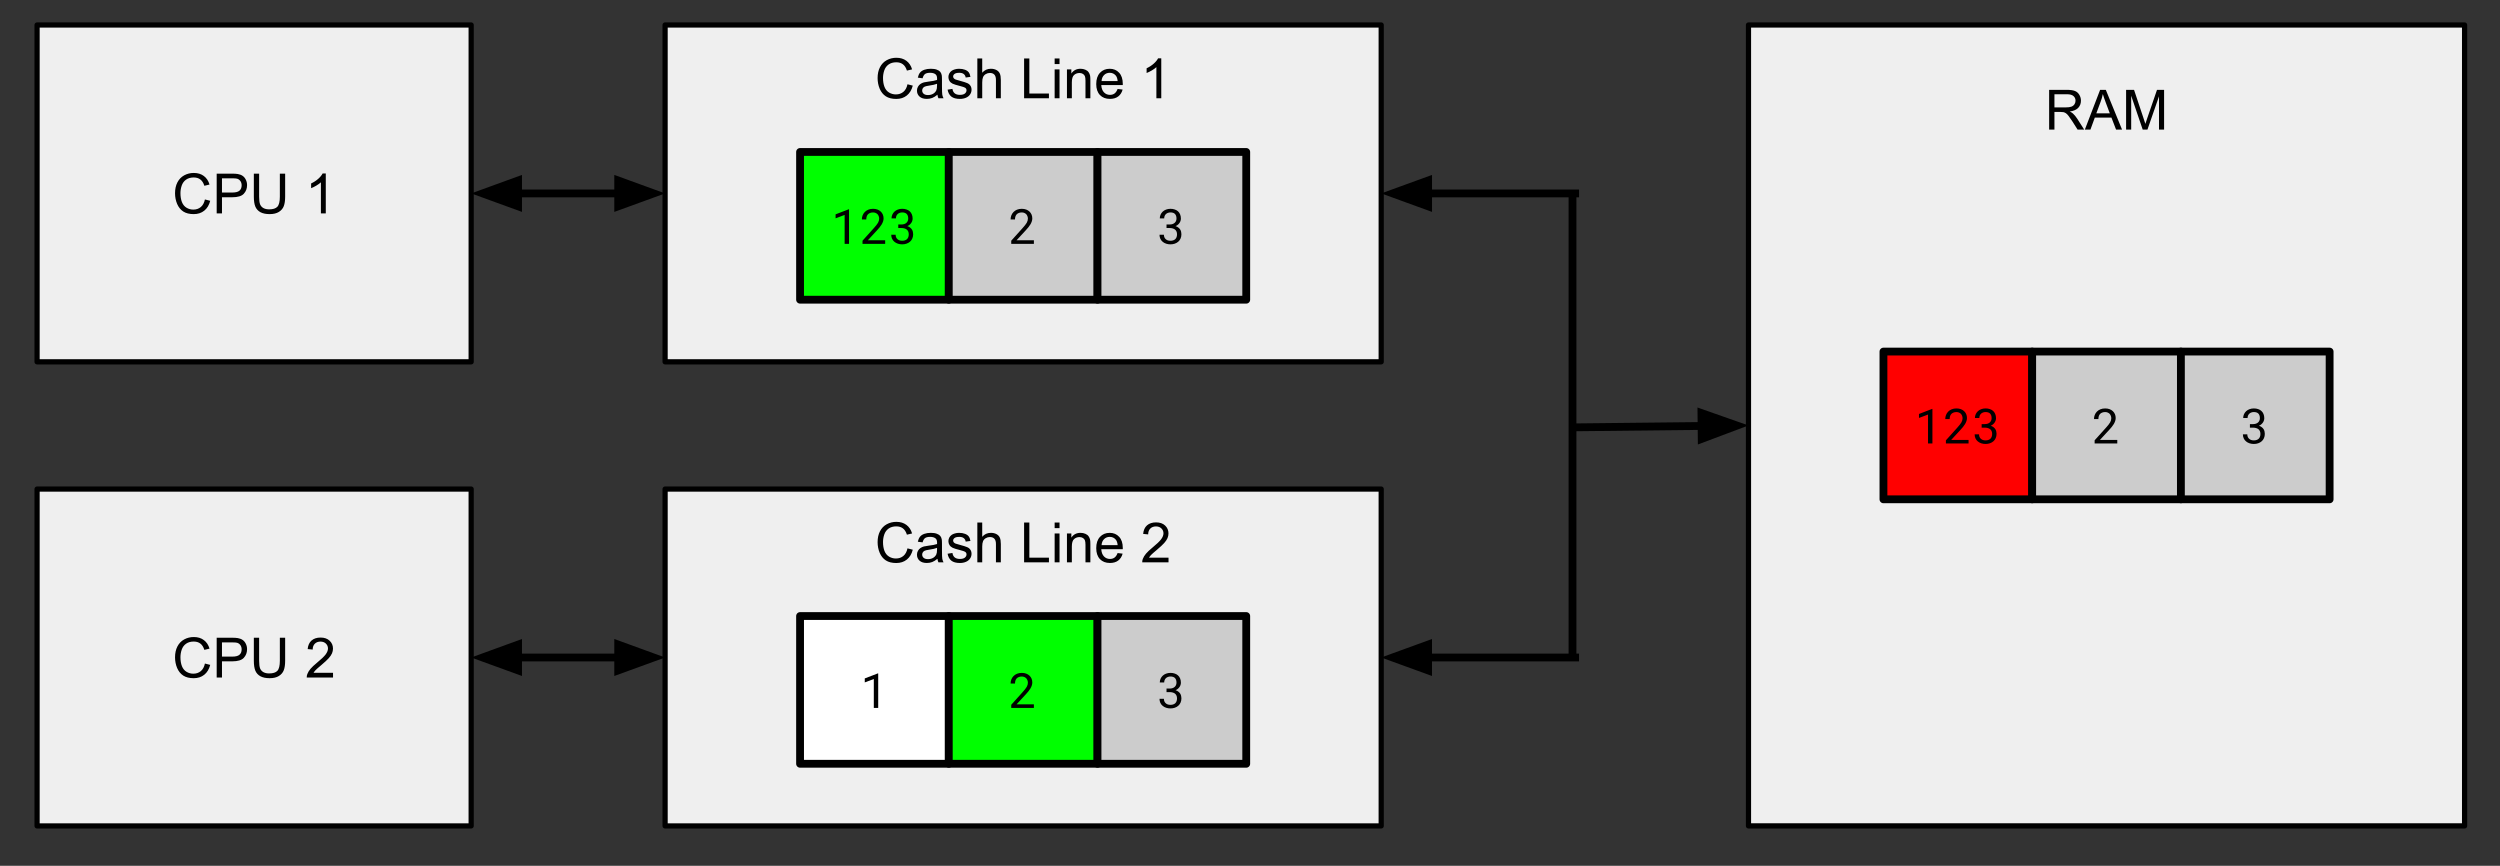 <svg version="1.1" viewBox="0.0 0.0 959.362 332.234" fill="none" stroke="none" stroke-linecap="square" stroke-miterlimit="10" xmlns:xlink="http://www.w3.org/1999/xlink" xmlns="http://www.w3.org/2000/svg"><rect x="0.0" y="0.0" width="959.362" height="332.234" fill="#333333" stroke="none"/><clipPath id="p.0"><path d="m0 0l959.362 0l0 332.234l-959.362 0l0 -332.234z" clip-rule="nonzero"/></clipPath><g clip-path="url(#p.0)"><path fill="#000000" fill-opacity="0.0" d="m0 0l959.362 0l0 332.234l-959.362 0z" fill-rule="evenodd"/><path fill="#efefef" d="m670.971 9.596l274.803 0l0 307.339l-274.803 0z" fill-rule="evenodd"/><path stroke="#000000" stroke-width="2.0" stroke-linejoin="round" stroke-linecap="butt" d="m670.971 9.596l274.803 0l0 307.339l-274.803 0z" fill-rule="evenodd"/><path fill="#000000" d="m786.347 49.745l0 -15.266l6.781 0q2.031 0 3.094 0.422q1.062 0.406 1.688 1.453q0.641 1.031 0.641 2.297q0 1.609 -1.047 2.734q-1.047 1.109 -3.25 1.406q0.812 0.391 1.219 0.766q0.891 0.812 1.672 2.031l2.656 4.156l-2.531 0l-2.016 -3.172q-0.891 -1.375 -1.469 -2.109q-0.562 -0.734 -1.016 -1.016q-0.453 -0.297 -0.922 -0.406q-0.344 -0.078 -1.125 -0.078l-2.344 0l0 6.781l-2.031 0zm2.031 -8.531l4.344 0q1.375 0 2.156 -0.281q0.781 -0.297 1.188 -0.922q0.406 -0.625 0.406 -1.359q0 -1.094 -0.781 -1.781q-0.781 -0.703 -2.484 -0.703l-4.828 0l0 5.047zm11.668 8.531l5.859 -15.266l2.188 0l6.234 15.266l-2.297 0l-1.781 -4.625l-6.375 0l-1.688 4.625l-2.141 0zm4.406 -6.266l5.172 0l-1.594 -4.234q-0.719 -1.922 -1.078 -3.156q-0.297 1.469 -0.828 2.906l-1.672 4.484zm11.429 6.266l0 -15.266l3.047 0l3.609 10.812q0.5 1.5 0.734 2.25q0.266 -0.828 0.812 -2.438l3.656 -10.625l2.719 0l0 15.266l-1.953 0l0 -12.781l-4.438 12.781l-1.812 0l-4.422 -13.0l0 13.0l-1.953 0z" fill-rule="nonzero"/><path fill="#efefef" d="m14.226 9.591l166.583 0l0 129.26l-166.583 0z" fill-rule="evenodd"/><path stroke="#000000" stroke-width="2.0" stroke-linejoin="round" stroke-linecap="butt" d="m14.226 9.591l166.583 0l0 129.26l-166.583 0z" fill-rule="evenodd"/><path fill="#000000" d="m78.639 76.541l2.031 0.516q-0.641 2.484 -2.297 3.797q-1.641 1.312 -4.031 1.312q-2.469 0 -4.016 -1.0q-1.547 -1.016 -2.359 -2.922q-0.797 -1.906 -0.797 -4.094q0 -2.391 0.906 -4.156q0.922 -1.781 2.594 -2.703q1.688 -0.922 3.703 -0.922q2.297 0 3.859 1.172q1.562 1.172 2.172 3.281l-1.984 0.469q-0.531 -1.672 -1.547 -2.422q-1.0 -0.766 -2.531 -0.766q-1.766 0 -2.953 0.844q-1.172 0.844 -1.656 2.266q-0.484 1.422 -0.484 2.922q0 1.953 0.562 3.406q0.578 1.453 1.766 2.172q1.203 0.719 2.609 0.719q1.688 0 2.859 -0.969q1.188 -0.984 1.594 -2.922zm4.512 5.359l0 -15.266l5.766 0q1.516 0 2.328 0.141q1.109 0.188 1.875 0.719q0.766 0.531 1.219 1.484q0.469 0.938 0.469 2.078q0 1.938 -1.25 3.297q-1.234 1.344 -4.469 1.344l-3.906 0l0 6.203l-2.031 0zm2.031 -8.016l3.938 0q1.969 0 2.781 -0.719q0.828 -0.734 0.828 -2.047q0 -0.969 -0.484 -1.641q-0.484 -0.688 -1.281 -0.906q-0.5 -0.141 -1.875 -0.141l-3.906 0l0 5.453zm22.21 -7.25l2.031 0l0 8.812q0 2.312 -0.531 3.672q-0.516 1.344 -1.875 2.203q-1.359 0.844 -3.562 0.844q-2.141 0 -3.516 -0.734q-1.359 -0.75 -1.953 -2.141q-0.578 -1.406 -0.578 -3.844l0 -8.812l2.031 0l0 8.812q0 1.984 0.359 2.938q0.375 0.938 1.266 1.453q0.906 0.5 2.219 0.5q2.219 0 3.156 -1.0q0.953 -1.016 0.953 -3.891l0 -8.812zm17.625 15.266l-1.875 0l0 -11.938q-0.688 0.641 -1.781 1.281q-1.094 0.641 -1.969 0.969l0 -1.812q1.562 -0.734 2.734 -1.781q1.188 -1.062 1.672 -2.047l1.219 0l0 15.328z" fill-rule="nonzero"/><path fill="#efefef" d="m255.226 9.591l274.803 0l0 129.26l-274.803 0z" fill-rule="evenodd"/><path stroke="#000000" stroke-width="2.0" stroke-linejoin="round" stroke-linecap="butt" d="m255.226 9.591l274.803 0l0 129.26l-274.803 0z" fill-rule="evenodd"/><path fill="#000000" d="m348.245 32.341l2.031 0.516q-0.641 2.484 -2.297 3.797q-1.641 1.312 -4.031 1.312q-2.469 0 -4.016 -1.0q-1.547 -1.016 -2.359 -2.922q-0.797 -1.906 -0.797 -4.094q0 -2.391 0.906 -4.156q0.922 -1.781 2.594 -2.703q1.688 -0.922 3.703 -0.922q2.297 0 3.859 1.172q1.562 1.172 2.172 3.281l-1.984 0.469q-0.531 -1.672 -1.547 -2.422q-1.0 -0.766 -2.531 -0.766q-1.766 0 -2.953 0.844q-1.172 0.844 -1.656 2.266q-0.484 1.422 -0.484 2.922q0 1.953 0.562 3.406q0.578 1.453 1.766 2.172q1.203 0.719 2.609 0.719q1.688 0 2.859 -0.969q1.188 -0.984 1.594 -2.922zm11.496 4.0q-1.047 0.875 -2.016 1.25q-0.953 0.359 -2.062 0.359q-1.812 0 -2.797 -0.891q-0.984 -0.891 -0.984 -2.281q0 -0.812 0.375 -1.484q0.375 -0.672 0.969 -1.078q0.594 -0.406 1.344 -0.609q0.562 -0.141 1.672 -0.281q2.266 -0.266 3.344 -0.641q0.016 -0.391 0.016 -0.5q0 -1.141 -0.531 -1.609q-0.719 -0.641 -2.141 -0.641q-1.328 0 -1.953 0.469q-0.625 0.469 -0.938 1.641l-1.828 -0.25q0.25 -1.172 0.812 -1.891q0.578 -0.734 1.656 -1.125q1.094 -0.391 2.516 -0.391q1.422 0 2.297 0.344q0.891 0.328 1.312 0.828q0.422 0.5 0.578 1.281q0.094 0.469 0.094 1.719l0 2.5q0 2.625 0.125 3.312q0.125 0.688 0.469 1.328l-1.953 0q-0.297 -0.578 -0.375 -1.359zm-0.156 -4.188q-1.016 0.406 -3.062 0.703q-1.156 0.172 -1.641 0.375q-0.469 0.203 -0.734 0.609q-0.266 0.406 -0.266 0.891q0 0.75 0.562 1.25q0.578 0.5 1.672 0.5q1.078 0 1.922 -0.469q0.844 -0.484 1.25 -1.297q0.297 -0.641 0.297 -1.875l0 -0.688zm4.049 2.25l1.859 -0.297q0.156 1.109 0.859 1.703q0.719 0.594 2.0 0.594q1.297 0 1.922 -0.516q0.625 -0.531 0.625 -1.234q0 -0.641 -0.562 -1.0q-0.375 -0.25 -1.906 -0.641q-2.062 -0.516 -2.859 -0.891q-0.797 -0.391 -1.219 -1.062q-0.406 -0.672 -0.406 -1.484q0 -0.734 0.328 -1.359q0.344 -0.641 0.938 -1.062q0.438 -0.312 1.188 -0.531q0.75 -0.234 1.625 -0.234q1.297 0 2.281 0.375q0.984 0.375 1.453 1.016q0.469 0.641 0.641 1.719l-1.828 0.25q-0.125 -0.859 -0.734 -1.328q-0.594 -0.484 -1.688 -0.484q-1.281 0 -1.844 0.422q-0.547 0.422 -0.547 1.0q0 0.359 0.234 0.656q0.219 0.297 0.719 0.5q0.281 0.109 1.656 0.484q1.984 0.531 2.766 0.875q0.797 0.328 1.234 0.984q0.453 0.641 0.453 1.594q0 0.938 -0.547 1.766q-0.547 0.828 -1.578 1.281q-1.031 0.453 -2.328 0.453q-2.156 0 -3.297 -0.891q-1.125 -0.906 -1.438 -2.656zm11.414 3.297l0 -15.266l1.875 0l0 5.469q1.312 -1.516 3.312 -1.516q1.234 0 2.141 0.484q0.906 0.484 1.297 1.344q0.391 0.844 0.391 2.469l0 7.016l-1.875 0l0 -7.016q0 -1.406 -0.609 -2.047q-0.609 -0.641 -1.734 -0.641q-0.828 0 -1.562 0.438q-0.734 0.438 -1.047 1.172q-0.312 0.734 -0.312 2.047l0 6.047l-1.875 0zm17.944 0l0 -15.266l2.016 0l0 13.469l7.516 0l0 1.797l-9.531 0zm11.721 -13.109l0 -2.156l1.875 0l0 2.156l-1.875 0zm0 13.109l0 -11.062l1.875 0l0 11.062l-1.875 0zm4.723 0l0 -11.062l1.688 0l0 1.578q1.219 -1.828 3.516 -1.828q1.0 0 1.844 0.359q0.844 0.359 1.25 0.953q0.422 0.578 0.594 1.375q0.094 0.516 0.094 1.828l0 6.797l-1.875 0l0 -6.734q0 -1.141 -0.219 -1.703q-0.219 -0.578 -0.781 -0.906q-0.547 -0.344 -1.297 -0.344q-1.203 0 -2.078 0.766q-0.859 0.75 -0.859 2.875l0 6.047l-1.875 0zm19.44 -3.562l1.922 0.234q-0.453 1.703 -1.688 2.641q-1.234 0.938 -3.172 0.938q-2.422 0 -3.844 -1.484q-1.422 -1.5 -1.422 -4.203q0 -2.797 1.438 -4.328q1.438 -1.547 3.734 -1.547q2.219 0 3.609 1.516q1.406 1.5 1.406 4.25q0 0.156 0 0.5l-8.25 0q0.109 1.812 1.031 2.781q0.922 0.969 2.312 0.969q1.031 0 1.75 -0.531q0.734 -0.547 1.172 -1.734zm-6.156 -3.031l6.172 0q-0.125 -1.391 -0.703 -2.094q-0.906 -1.078 -2.328 -1.078q-1.297 0 -2.172 0.859q-0.875 0.859 -0.969 2.312zm22.912 6.594l-1.875 0l0 -11.937q-0.688 0.641 -1.781 1.281q-1.094 0.641 -1.969 0.969l0 -1.812q1.562 -0.734 2.734 -1.781q1.188 -1.062 1.672 -2.047l1.219 0l0 15.328z" fill-rule="nonzero"/><path fill="#00ff00" d="m307.021 58.315l57.071 0l0 56.693l-57.071 0z" fill-rule="evenodd"/><path stroke="#000000" stroke-width="3.0" stroke-linejoin="round" stroke-linecap="butt" d="m307.021 58.315l57.071 0l0 56.693l-57.071 0z" fill-rule="evenodd"/><path fill="#000000" d="m325.81 93.581l0 -13.266l-0.125 0l-5.031 1.938l0 1.531l3.469 -1.312l0 11.109l1.688 0zm13.867 0l0 -1.375l-6.656 0l3.562 -3.859q0.5 -0.547 0.953 -1.094q0.453 -0.562 0.797 -1.125q0.328 -0.562 0.531 -1.141q0.203 -0.578 0.203 -1.172q0 -0.797 -0.281 -1.469q-0.281 -0.672 -0.797 -1.156q-0.516 -0.5 -1.266 -0.781q-0.75 -0.281 -1.688 -0.281q-1.031 0 -1.828 0.328q-0.797 0.328 -1.344 0.891q-0.547 0.562 -0.844 1.312q-0.281 0.734 -0.281 1.562l1.688 0q0 -0.609 0.156 -1.109q0.156 -0.516 0.484 -0.859q0.328 -0.344 0.812 -0.531q0.484 -0.203 1.156 -0.203q0.547 0 0.969 0.188q0.438 0.188 0.75 0.5q0.297 0.328 0.453 0.766q0.172 0.422 0.172 0.922q0 0.391 -0.109 0.781q-0.094 0.375 -0.328 0.797q-0.25 0.422 -0.641 0.922q-0.391 0.5 -0.969 1.141l-4.344 4.828l0 1.219l8.688 0zm5.024 -7.438l0 1.359l1.203 0q0.641 0 1.156 0.156q0.531 0.141 0.906 0.438q0.359 0.297 0.562 0.75q0.203 0.453 0.203 1.078q0 0.625 -0.188 1.094q-0.172 0.453 -0.5 0.766q-0.328 0.297 -0.797 0.453q-0.453 0.156 -1.031 0.156q-0.578 0 -1.047 -0.156q-0.469 -0.172 -0.797 -0.484q-0.328 -0.297 -0.5 -0.719q-0.172 -0.438 -0.172 -0.953l-1.688 0q0 0.875 0.328 1.562q0.328 0.688 0.906 1.156q0.562 0.469 1.328 0.719q0.766 0.25 1.641 0.25q0.891 0 1.656 -0.266q0.781 -0.266 1.344 -0.766q0.562 -0.484 0.875 -1.203q0.328 -0.719 0.328 -1.656q0 -0.453 -0.109 -0.906q-0.094 -0.469 -0.359 -0.891q-0.266 -0.422 -0.703 -0.75q-0.422 -0.344 -1.078 -0.562q0.547 -0.219 0.922 -0.562q0.391 -0.344 0.641 -0.734q0.25 -0.375 0.359 -0.781q0.125 -0.422 0.125 -0.797q0 -0.922 -0.297 -1.625q-0.281 -0.703 -0.812 -1.172q-0.531 -0.484 -1.266 -0.719q-0.734 -0.25 -1.625 -0.25q-0.922 0 -1.688 0.297q-0.75 0.281 -1.281 0.781q-0.531 0.5 -0.828 1.172q-0.297 0.656 -0.297 1.422l1.688 0q0 -0.516 0.172 -0.938q0.172 -0.422 0.5 -0.719q0.312 -0.297 0.75 -0.453q0.438 -0.172 0.984 -0.172q0.547 0 0.984 0.141q0.438 0.141 0.719 0.422q0.297 0.297 0.453 0.734q0.156 0.438 0.156 1.031q0 0.5 -0.172 0.922q-0.172 0.422 -0.5 0.719q-0.328 0.312 -0.828 0.484q-0.484 0.172 -1.125 0.172l-1.203 0z" fill-rule="nonzero"/><path fill="#cccccc" d="m364.092 58.315l57.071 0l0 56.693l-57.071 0z" fill-rule="evenodd"/><path stroke="#000000" stroke-width="3.0" stroke-linejoin="round" stroke-linecap="butt" d="m364.092 58.315l57.071 0l0 56.693l-57.071 0z" fill-rule="evenodd"/><path fill="#000000" d="m396.748 93.581l0 -1.375l-6.656 0l3.562 -3.859q0.5 -0.547 0.953 -1.094q0.453 -0.562 0.797 -1.125q0.328 -0.562 0.531 -1.141q0.203 -0.578 0.203 -1.172q0 -0.797 -0.281 -1.469q-0.281 -0.672 -0.797 -1.156q-0.516 -0.5 -1.266 -0.781q-0.75 -0.281 -1.688 -0.281q-1.031 0 -1.828 0.328q-0.797 0.328 -1.344 0.891q-0.547 0.562 -0.844 1.312q-0.281 0.734 -0.281 1.562l1.688 0q0 -0.609 0.156 -1.109q0.156 -0.516 0.484 -0.859q0.328 -0.344 0.812 -0.531q0.484 -0.203 1.156 -0.203q0.547 0 0.969 0.188q0.438 0.188 0.75 0.5q0.297 0.328 0.453 0.766q0.172 0.422 0.172 0.922q0 0.391 -0.109 0.781q-0.094 0.375 -0.328 0.797q-0.25 0.422 -0.641 0.922q-0.391 0.5 -0.969 1.141l-4.344 4.828l0 1.219l8.688 0z" fill-rule="nonzero"/><path fill="#cccccc" d="m421.163 58.315l57.071 0l0 56.693l-57.071 0z" fill-rule="evenodd"/><path stroke="#000000" stroke-width="3.0" stroke-linejoin="round" stroke-linecap="butt" d="m421.163 58.315l57.071 0l0 56.693l-57.071 0z" fill-rule="evenodd"/><path fill="#000000" d="m447.647 86.144l0 1.359l1.203 0q0.641 0 1.156 0.156q0.531 0.141 0.906 0.438q0.359 0.297 0.562 0.75q0.203 0.453 0.203 1.078q0 0.625 -0.188 1.094q-0.172 0.453 -0.5 0.766q-0.328 0.297 -0.797 0.453q-0.453 0.156 -1.031 0.156q-0.578 0 -1.047 -0.156q-0.469 -0.172 -0.797 -0.484q-0.328 -0.297 -0.5 -0.719q-0.172 -0.438 -0.172 -0.953l-1.688 0q0 0.875 0.328 1.562q0.328 0.688 0.906 1.156q0.562 0.469 1.328 0.719q0.766 0.25 1.641 0.25q0.891 0 1.656 -0.266q0.781 -0.266 1.344 -0.766q0.562 -0.484 0.875 -1.203q0.328 -0.719 0.328 -1.656q0 -0.453 -0.109 -0.906q-0.094 -0.469 -0.359 -0.891q-0.266 -0.422 -0.703 -0.75q-0.422 -0.344 -1.078 -0.562q0.547 -0.219 0.922 -0.562q0.391 -0.344 0.641 -0.734q0.25 -0.375 0.359 -0.781q0.125 -0.422 0.125 -0.797q0 -0.922 -0.297 -1.625q-0.281 -0.703 -0.812 -1.172q-0.531 -0.484 -1.266 -0.719q-0.734 -0.25 -1.625 -0.25q-0.922 0 -1.688 0.297q-0.75 0.281 -1.281 0.781q-0.531 0.5 -0.828 1.172q-0.297 0.656 -0.297 1.422l1.688 0q0 -0.516 0.172 -0.938q0.172 -0.422 0.5 -0.719q0.312 -0.297 0.75 -0.453q0.438 -0.172 0.984 -0.172q0.547 0 0.984 0.141q0.438 0.141 0.719 0.422q0.297 0.297 0.453 0.734q0.156 0.438 0.156 1.031q0 0.5 -0.172 0.922q-0.172 0.422 -0.5 0.719q-0.328 0.312 -0.828 0.484q-0.484 0.172 -1.125 0.172l-1.203 0z" fill-rule="nonzero"/><path fill="#000000" fill-opacity="0.0" d="m180.808 74.22l74.425 0" fill-rule="evenodd"/><path stroke="#000000" stroke-width="3.0" stroke-linejoin="round" stroke-linecap="butt" d="m198.808 74.22l38.425 0" fill-rule="evenodd"/><path fill="#000000" stroke="#000000" stroke-width="3.0" stroke-linecap="butt" d="m198.808 69.265l-13.614 4.955l13.614 4.955z" fill-rule="evenodd"/><path fill="#000000" stroke="#000000" stroke-width="3.0" stroke-linecap="butt" d="m237.234 79.176l13.614 -4.955l-13.614 -4.955z" fill-rule="evenodd"/><path fill="#efefef" d="m14.226 187.68l166.583 0l0 129.26l-166.583 0z" fill-rule="evenodd"/><path stroke="#000000" stroke-width="2.0" stroke-linejoin="round" stroke-linecap="butt" d="m14.226 187.68l166.583 0l0 129.26l-166.583 0z" fill-rule="evenodd"/><path fill="#000000" d="m78.639 254.63l2.031 0.516q-0.641 2.484 -2.297 3.797q-1.641 1.312 -4.031 1.312q-2.469 0 -4.016 -1.0q-1.547 -1.016 -2.359 -2.922q-0.797 -1.906 -0.797 -4.094q0 -2.391 0.906 -4.156q0.922 -1.781 2.594 -2.703q1.688 -0.922 3.703 -0.922q2.297 0 3.859 1.172q1.562 1.172 2.172 3.281l-1.984 0.469q-0.531 -1.672 -1.547 -2.422q-1.0 -0.766 -2.531 -0.766q-1.766 0 -2.953 0.844q-1.172 0.844 -1.656 2.266q-0.484 1.422 -0.484 2.922q0 1.953 0.562 3.406q0.578 1.453 1.766 2.172q1.203 0.719 2.609 0.719q1.688 0 2.859 -0.969q1.188 -0.984 1.594 -2.922zm4.512 5.359l0 -15.266l5.766 0q1.516 0 2.328 0.141q1.109 0.188 1.875 0.719q0.766 0.531 1.219 1.484q0.469 0.938 0.469 2.078q0 1.938 -1.25 3.297q-1.234 1.344 -4.469 1.344l-3.906 0l0 6.203l-2.031 0zm2.031 -8.016l3.938 0q1.969 0 2.781 -0.719q0.828 -0.734 0.828 -2.047q0 -0.969 -0.484 -1.641q-0.484 -0.688 -1.281 -0.906q-0.5 -0.141 -1.875 -0.141l-3.906 0l0 5.453zm22.21 -7.25l2.031 0l0 8.812q0 2.312 -0.531 3.672q-0.516 1.344 -1.875 2.203q-1.359 0.844 -3.562 0.844q-2.141 0 -3.516 -0.734q-1.359 -0.75 -1.953 -2.141q-0.578 -1.406 -0.578 -3.844l0 -8.812l2.031 0l0 8.812q0 1.984 0.359 2.938q0.375 0.938 1.266 1.453q0.906 0.5 2.219 0.5q2.219 0 3.156 -1.0q0.953 -1.016 0.953 -3.891l0 -8.812zm20.406 13.469l0 1.797l-10.094 0q-0.016 -0.672 0.219 -1.297q0.391 -1.031 1.234 -2.031q0.859 -1.0 2.453 -2.312q2.5 -2.047 3.375 -3.234q0.875 -1.203 0.875 -2.25q0 -1.125 -0.797 -1.891q-0.797 -0.766 -2.078 -0.766q-1.359 0 -2.172 0.812q-0.812 0.812 -0.828 2.25l-1.922 -0.188q0.203 -2.156 1.484 -3.281q1.297 -1.141 3.469 -1.141q2.203 0 3.484 1.219q1.281 1.219 1.281 3.016q0 0.922 -0.375 1.812q-0.375 0.875 -1.25 1.859q-0.859 0.969 -2.891 2.688q-1.688 1.406 -2.172 1.922q-0.469 0.5 -0.781 1.016l7.484 0z" fill-rule="nonzero"/><path fill="#efefef" d="m255.226 187.68l274.803 0l0 129.26l-274.803 0z" fill-rule="evenodd"/><path stroke="#000000" stroke-width="2.0" stroke-linejoin="round" stroke-linecap="butt" d="m255.226 187.68l274.803 0l0 129.26l-274.803 0z" fill-rule="evenodd"/><path fill="#000000" d="m348.245 210.43l2.031 0.516q-0.641 2.484 -2.297 3.797q-1.641 1.312 -4.031 1.312q-2.469 0 -4.016 -1.0q-1.547 -1.016 -2.359 -2.922q-0.797 -1.906 -0.797 -4.094q0 -2.391 0.906 -4.156q0.922 -1.781 2.594 -2.703q1.688 -0.922 3.703 -0.922q2.297 0 3.859 1.172q1.562 1.172 2.172 3.281l-1.984 0.469q-0.531 -1.672 -1.547 -2.422q-1.0 -0.766 -2.531 -0.766q-1.766 0 -2.953 0.844q-1.172 0.844 -1.656 2.266q-0.484 1.422 -0.484 2.922q0 1.953 0.562 3.406q0.578 1.453 1.766 2.172q1.203 0.719 2.609 0.719q1.688 0 2.859 -0.969q1.188 -0.984 1.594 -2.922zm11.496 4.0q-1.047 0.875 -2.016 1.25q-0.953 0.359 -2.062 0.359q-1.812 0 -2.797 -0.891q-0.984 -0.891 -0.984 -2.281q0 -0.812 0.375 -1.484q0.375 -0.672 0.969 -1.078q0.594 -0.406 1.344 -0.609q0.562 -0.141 1.672 -0.281q2.266 -0.266 3.344 -0.641q0.016 -0.391 0.016 -0.5q0 -1.141 -0.531 -1.609q-0.719 -0.641 -2.141 -0.641q-1.328 0 -1.953 0.469q-0.625 0.469 -0.938 1.641l-1.828 -0.25q0.25 -1.172 0.812 -1.891q0.578 -0.734 1.656 -1.125q1.094 -0.391 2.516 -0.391q1.422 0 2.297 0.344q0.891 0.328 1.312 0.828q0.422 0.5 0.578 1.281q0.094 0.469 0.094 1.719l0 2.5q0 2.625 0.125 3.312q0.125 0.688 0.469 1.328l-1.953 0q-0.297 -0.578 -0.375 -1.359zm-0.156 -4.188q-1.016 0.406 -3.062 0.703q-1.156 0.172 -1.641 0.375q-0.469 0.203 -0.734 0.609q-0.266 0.406 -0.266 0.891q0 0.75 0.562 1.25q0.578 0.5 1.672 0.5q1.078 0 1.922 -0.469q0.844 -0.484 1.25 -1.297q0.297 -0.641 0.297 -1.875l0 -0.688zm4.049 2.25l1.859 -0.297q0.156 1.109 0.859 1.703q0.719 0.594 2.0 0.594q1.297 0 1.922 -0.516q0.625 -0.531 0.625 -1.234q0 -0.641 -0.562 -1.0q-0.375 -0.25 -1.906 -0.641q-2.062 -0.516 -2.859 -0.891q-0.797 -0.391 -1.219 -1.062q-0.406 -0.672 -0.406 -1.484q0 -0.734 0.328 -1.359q0.344 -0.641 0.938 -1.062q0.438 -0.312 1.188 -0.531q0.75 -0.234 1.625 -0.234q1.297 0 2.281 0.375q0.984 0.375 1.453 1.016q0.469 0.641 0.641 1.719l-1.828 0.25q-0.125 -0.859 -0.734 -1.328q-0.594 -0.484 -1.688 -0.484q-1.281 0 -1.844 0.422q-0.547 0.422 -0.547 1.0q0 0.359 0.234 0.656q0.219 0.297 0.719 0.5q0.281 0.109 1.656 0.484q1.984 0.531 2.766 0.875q0.797 0.328 1.234 0.984q0.453 0.641 0.453 1.594q0 0.938 -0.547 1.766q-0.547 0.828 -1.578 1.281q-1.031 0.453 -2.328 0.453q-2.156 0 -3.297 -0.891q-1.125 -0.906 -1.438 -2.656zm11.414 3.297l0 -15.266l1.875 0l0 5.469q1.312 -1.516 3.312 -1.516q1.234 0 2.141 0.484q0.906 0.484 1.297 1.344q0.391 0.844 0.391 2.469l0 7.016l-1.875 0l0 -7.016q0 -1.406 -0.609 -2.047q-0.609 -0.641 -1.734 -0.641q-0.828 0 -1.562 0.438q-0.734 0.438 -1.047 1.172q-0.312 0.734 -0.312 2.047l0 6.047l-1.875 0zm17.944 0l0 -15.266l2.016 0l0 13.469l7.516 0l0 1.797l-9.531 0zm11.721 -13.109l0 -2.156l1.875 0l0 2.156l-1.875 0zm0 13.109l0 -11.062l1.875 0l0 11.062l-1.875 0zm4.723 0l0 -11.062l1.688 0l0 1.578q1.219 -1.828 3.516 -1.828q1.0 0 1.844 0.359q0.844 0.359 1.25 0.953q0.422 0.578 0.594 1.375q0.094 0.516 0.094 1.828l0 6.797l-1.875 0l0 -6.734q0 -1.141 -0.219 -1.703q-0.219 -0.578 -0.781 -0.906q-0.547 -0.344 -1.297 -0.344q-1.203 0 -2.078 0.766q-0.859 0.75 -0.859 2.875l0 6.047l-1.875 0zm19.44 -3.562l1.922 0.234q-0.453 1.703 -1.688 2.641q-1.234 0.938 -3.172 0.938q-2.422 0 -3.844 -1.484q-1.422 -1.5 -1.422 -4.203q0 -2.797 1.438 -4.328q1.438 -1.547 3.734 -1.547q2.219 0 3.609 1.516q1.406 1.5 1.406 4.25q0 0.156 0 0.5l-8.25 0q0.109 1.812 1.031 2.781q0.922 0.969 2.312 0.969q1.031 0 1.75 -0.531q0.734 -0.547 1.172 -1.734zm-6.156 -3.031l6.172 0q-0.125 -1.391 -0.703 -2.094q-0.906 -1.078 -2.328 -1.078q-1.297 0 -2.172 0.859q-0.875 0.859 -0.969 2.312zm25.694 4.797l0 1.797l-10.094 0q-0.016 -0.672 0.219 -1.297q0.391 -1.031 1.234 -2.031q0.859 -1.0 2.453 -2.312q2.5 -2.047 3.375 -3.234q0.875 -1.203 0.875 -2.25q0 -1.125 -0.797 -1.891q-0.797 -0.766 -2.078 -0.766q-1.359 0 -2.172 0.812q-0.812 0.812 -0.828 2.25l-1.922 -0.188q0.203 -2.156 1.484 -3.281q1.297 -1.141 3.469 -1.141q2.203 0 3.484 1.219q1.281 1.219 1.281 3.016q0 0.922 -0.375 1.812q-0.375 0.875 -1.25 1.859q-0.859 0.969 -2.891 2.688q-1.688 1.406 -2.172 1.922q-0.469 0.5 -0.781 1.016l7.484 0z" fill-rule="nonzero"/><path fill="#ffffff" d="m307.021 236.404l57.071 0l0 56.693l-57.071 0z" fill-rule="evenodd"/><path stroke="#000000" stroke-width="3.0" stroke-linejoin="round" stroke-linecap="butt" d="m307.021 236.404l57.071 0l0 56.693l-57.071 0z" fill-rule="evenodd"/><path fill="#000000" d="m337.006 271.671l0 -13.266l-0.125 0l-5.031 1.938l0 1.531l3.469 -1.312l0 11.109l1.688 0z" fill-rule="nonzero"/><path fill="#00ff00" d="m364.092 236.404l57.071 0l0 56.693l-57.071 0z" fill-rule="evenodd"/><path stroke="#000000" stroke-width="3.0" stroke-linejoin="round" stroke-linecap="butt" d="m364.092 236.404l57.071 0l0 56.693l-57.071 0z" fill-rule="evenodd"/><path fill="#000000" d="m396.748 271.671l0 -1.375l-6.656 0l3.562 -3.859q0.5 -0.547 0.953 -1.094q0.453 -0.562 0.797 -1.125q0.328 -0.562 0.531 -1.141q0.203 -0.578 0.203 -1.172q0 -0.797 -0.281 -1.469q-0.281 -0.672 -0.797 -1.156q-0.516 -0.5 -1.266 -0.781q-0.75 -0.281 -1.688 -0.281q-1.031 0 -1.828 0.328q-0.797 0.328 -1.344 0.891q-0.547 0.562 -0.844 1.312q-0.281 0.734 -0.281 1.562l1.688 0q0 -0.609 0.156 -1.109q0.156 -0.516 0.484 -0.859q0.328 -0.344 0.812 -0.531q0.484 -0.203 1.156 -0.203q0.547 0 0.969 0.188q0.438 0.188 0.75 0.5q0.297 0.328 0.453 0.766q0.172 0.422 0.172 0.922q0 0.391 -0.109 0.781q-0.094 0.375 -0.328 0.797q-0.25 0.422 -0.641 0.922q-0.391 0.5 -0.969 1.141l-4.344 4.828l0 1.219l8.688 0z" fill-rule="nonzero"/><path fill="#cccccc" d="m421.163 236.404l57.071 0l0 56.693l-57.071 0z" fill-rule="evenodd"/><path stroke="#000000" stroke-width="3.0" stroke-linejoin="round" stroke-linecap="butt" d="m421.163 236.404l57.071 0l0 56.693l-57.071 0z" fill-rule="evenodd"/><path fill="#000000" d="m447.647 264.233l0 1.359l1.203 0q0.641 0 1.156 0.156q0.531 0.141 0.906 0.438q0.359 0.297 0.562 0.75q0.203 0.453 0.203 1.078q0 0.625 -0.188 1.094q-0.172 0.453 -0.5 0.766q-0.328 0.297 -0.797 0.453q-0.453 0.156 -1.031 0.156q-0.578 0 -1.047 -0.156q-0.469 -0.172 -0.797 -0.484q-0.328 -0.297 -0.5 -0.719q-0.172 -0.438 -0.172 -0.953l-1.688 0q0 0.875 0.328 1.562q0.328 0.688 0.906 1.156q0.562 0.469 1.328 0.719q0.766 0.25 1.641 0.25q0.891 0 1.656 -0.266q0.781 -0.266 1.344 -0.766q0.562 -0.484 0.875 -1.203q0.328 -0.719 0.328 -1.656q0 -0.453 -0.109 -0.906q-0.094 -0.469 -0.359 -0.891q-0.266 -0.422 -0.703 -0.75q-0.422 -0.344 -1.078 -0.562q0.547 -0.219 0.922 -0.562q0.391 -0.344 0.641 -0.734q0.25 -0.375 0.359 -0.781q0.125 -0.422 0.125 -0.797q0 -0.922 -0.297 -1.625q-0.281 -0.703 -0.812 -1.172q-0.531 -0.484 -1.266 -0.719q-0.734 -0.25 -1.625 -0.25q-0.922 0 -1.688 0.297q-0.75 0.281 -1.281 0.781q-0.531 0.5 -0.828 1.172q-0.297 0.656 -0.297 1.422l1.688 0q0 -0.516 0.172 -0.938q0.172 -0.422 0.5 -0.719q0.312 -0.297 0.75 -0.453q0.438 -0.172 0.984 -0.172q0.547 0 0.984 0.141q0.438 0.141 0.719 0.422q0.297 0.297 0.453 0.734q0.156 0.438 0.156 1.031q0 0.5 -0.172 0.922q-0.172 0.422 -0.5 0.719q-0.328 0.312 -0.828 0.484q-0.484 0.172 -1.125 0.172l-1.203 0z" fill-rule="nonzero"/><path fill="#000000" fill-opacity="0.0" d="m180.808 252.31l74.425 0" fill-rule="evenodd"/><path stroke="#000000" stroke-width="3.0" stroke-linejoin="round" stroke-linecap="butt" d="m198.808 252.31l38.425 0" fill-rule="evenodd"/><path fill="#000000" stroke="#000000" stroke-width="3.0" stroke-linecap="butt" d="m198.808 247.355l-13.614 4.955l13.614 4.955z" fill-rule="evenodd"/><path fill="#000000" stroke="#000000" stroke-width="3.0" stroke-linecap="butt" d="m237.234 257.265l13.614 -4.955l-13.614 -4.955z" fill-rule="evenodd"/><path fill="#ff0000" d="m722.766 134.919l57.071 0l0 56.693l-57.071 0z" fill-rule="evenodd"/><path stroke="#000000" stroke-width="3.0" stroke-linejoin="round" stroke-linecap="butt" d="m722.766 134.919l57.071 0l0 56.693l-57.071 0z" fill-rule="evenodd"/><path fill="#000000" d="m741.555 170.185l0 -13.266l-0.125 0l-5.031 1.938l0 1.531l3.469 -1.312l0 11.109l1.688 0zm13.867 0l0 -1.375l-6.656 0l3.562 -3.859q0.5 -0.547 0.953 -1.094q0.453 -0.562 0.797 -1.125q0.328 -0.562 0.531 -1.141q0.203 -0.578 0.203 -1.172q0 -0.797 -0.281 -1.469q-0.281 -0.672 -0.797 -1.156q-0.516 -0.5 -1.266 -0.781q-0.75 -0.281 -1.688 -0.281q-1.031 0 -1.828 0.328q-0.797 0.328 -1.344 0.891q-0.547 0.562 -0.844 1.312q-0.281 0.734 -0.281 1.562l1.688 0q0 -0.609 0.156 -1.109q0.156 -0.516 0.484 -0.859q0.328 -0.344 0.812 -0.531q0.484 -0.203 1.156 -0.203q0.547 0 0.969 0.188q0.438 0.188 0.75 0.5q0.297 0.328 0.453 0.766q0.172 0.422 0.172 0.922q0 0.391 -0.109 0.781q-0.094 0.375 -0.328 0.797q-0.25 0.422 -0.641 0.922q-0.391 0.5 -0.969 1.141l-4.344 4.828l0 1.219l8.688 0zm5.024 -7.438l0 1.359l1.203 0q0.641 0 1.156 0.156q0.531 0.141 0.906 0.438q0.359 0.297 0.562 0.75q0.203 0.453 0.203 1.078q0 0.625 -0.188 1.094q-0.172 0.453 -0.5 0.766q-0.328 0.297 -0.797 0.453q-0.453 0.156 -1.031 0.156q-0.578 0 -1.047 -0.156q-0.469 -0.172 -0.797 -0.484q-0.328 -0.297 -0.5 -0.719q-0.172 -0.438 -0.172 -0.953l-1.688 0q0 0.875 0.328 1.562q0.328 0.688 0.906 1.156q0.562 0.469 1.328 0.719q0.766 0.25 1.641 0.25q0.891 0 1.656 -0.266q0.781 -0.266 1.344 -0.766q0.562 -0.484 0.875 -1.203q0.328 -0.719 0.328 -1.656q0 -0.453 -0.109 -0.906q-0.094 -0.469 -0.359 -0.891q-0.266 -0.422 -0.703 -0.75q-0.422 -0.344 -1.078 -0.562q0.547 -0.219 0.922 -0.562q0.391 -0.344 0.641 -0.734q0.25 -0.375 0.359 -0.781q0.125 -0.422 0.125 -0.797q0 -0.922 -0.297 -1.625q-0.281 -0.703 -0.812 -1.172q-0.531 -0.484 -1.266 -0.719q-0.734 -0.25 -1.625 -0.25q-0.922 0 -1.688 0.297q-0.75 0.281 -1.281 0.781q-0.531 0.5 -0.828 1.172q-0.297 0.656 -0.297 1.422l1.688 0q0 -0.516 0.172 -0.938q0.172 -0.422 0.5 -0.719q0.312 -0.297 0.75 -0.453q0.438 -0.172 0.984 -0.172q0.547 0 0.984 0.141q0.438 0.141 0.719 0.422q0.297 0.297 0.453 0.734q0.156 0.438 0.156 1.031q0 0.5 -0.172 0.922q-0.172 0.422 -0.5 0.719q-0.328 0.312 -0.828 0.484q-0.484 0.172 -1.125 0.172l-1.203 0z" fill-rule="nonzero"/><path fill="#cccccc" d="m779.837 134.919l57.071 0l0 56.693l-57.071 0z" fill-rule="evenodd"/><path stroke="#000000" stroke-width="3.0" stroke-linejoin="round" stroke-linecap="butt" d="m779.837 134.919l57.071 0l0 56.693l-57.071 0z" fill-rule="evenodd"/><path fill="#000000" d="m812.494 170.185l0 -1.375l-6.656 0l3.562 -3.859q0.5 -0.547 0.953 -1.094q0.453 -0.562 0.797 -1.125q0.328 -0.562 0.531 -1.141q0.203 -0.578 0.203 -1.172q0 -0.797 -0.281 -1.469q-0.281 -0.672 -0.797 -1.156q-0.516 -0.5 -1.266 -0.781q-0.75 -0.281 -1.688 -0.281q-1.031 0 -1.828 0.328q-0.797 0.328 -1.344 0.891q-0.547 0.562 -0.844 1.312q-0.281 0.734 -0.281 1.562l1.688 0q0 -0.609 0.156 -1.109q0.156 -0.516 0.484 -0.859q0.328 -0.344 0.812 -0.531q0.484 -0.203 1.156 -0.203q0.547 0 0.969 0.188q0.438 0.188 0.75 0.5q0.297 0.328 0.453 0.766q0.172 0.422 0.172 0.922q0 0.391 -0.109 0.781q-0.094 0.375 -0.328 0.797q-0.25 0.422 -0.641 0.922q-0.391 0.5 -0.969 1.141l-4.344 4.828l0 1.219l8.688 0z" fill-rule="nonzero"/><path fill="#cccccc" d="m836.908 134.919l57.071 0l0 56.693l-57.071 0z" fill-rule="evenodd"/><path stroke="#000000" stroke-width="3.0" stroke-linejoin="round" stroke-linecap="butt" d="m836.908 134.919l57.071 0l0 56.693l-57.071 0z" fill-rule="evenodd"/><path fill="#000000" d="m863.393 162.748l0 1.359l1.203 0q0.641 0 1.156 0.156q0.531 0.141 0.906 0.438q0.359 0.297 0.562 0.75q0.203 0.453 0.203 1.078q0 0.625 -0.188 1.094q-0.172 0.453 -0.5 0.766q-0.328 0.297 -0.797 0.453q-0.453 0.156 -1.031 0.156q-0.578 0 -1.047 -0.156q-0.469 -0.172 -0.797 -0.484q-0.328 -0.297 -0.5 -0.719q-0.172 -0.438 -0.172 -0.953l-1.688 0q0 0.875 0.328 1.562q0.328 0.688 0.906 1.156q0.562 0.469 1.328 0.719q0.766 0.25 1.641 0.25q0.891 0 1.656 -0.266q0.781 -0.266 1.344 -0.766q0.562 -0.484 0.875 -1.203q0.328 -0.719 0.328 -1.656q0 -0.453 -0.109 -0.906q-0.094 -0.469 -0.359 -0.891q-0.266 -0.422 -0.703 -0.75q-0.422 -0.344 -1.078 -0.562q0.547 -0.219 0.922 -0.562q0.391 -0.344 0.641 -0.734q0.25 -0.375 0.359 -0.781q0.125 -0.422 0.125 -0.797q0 -0.922 -0.297 -1.625q-0.281 -0.703 -0.812 -1.172q-0.531 -0.484 -1.266 -0.719q-0.734 -0.25 -1.625 -0.25q-0.922 0 -1.688 0.297q-0.75 0.281 -1.281 0.781q-0.531 0.5 -0.828 1.172q-0.297 0.656 -0.297 1.422l1.688 0q0 -0.516 0.172 -0.938q0.172 -0.422 0.5 -0.719q0.312 -0.297 0.75 -0.453q0.438 -0.172 0.984 -0.172q0.547 0 0.984 0.141q0.438 0.141 0.719 0.422q0.297 0.297 0.453 0.734q0.156 0.438 0.156 1.031q0 0.5 -0.172 0.922q-0.172 0.422 -0.5 0.719q-0.328 0.312 -0.828 0.484q-0.484 0.172 -1.125 0.172l-1.203 0z" fill-rule="nonzero"/><path fill="#000000" fill-opacity="0.0" d="m530.029 74.22l74.425 0" fill-rule="evenodd"/><path stroke="#000000" stroke-width="3.0" stroke-linejoin="round" stroke-linecap="butt" d="m548.029 74.22l56.425 0" fill-rule="evenodd"/><path fill="#000000" stroke="#000000" stroke-width="3.0" stroke-linecap="butt" d="m548.029 69.265l-13.614 4.955l13.614 4.955z" fill-rule="evenodd"/><path fill="#000000" fill-opacity="0.0" d="m530.02 252.31l74.425 0" fill-rule="evenodd"/><path stroke="#000000" stroke-width="3.0" stroke-linejoin="round" stroke-linecap="butt" d="m548.02 252.31l56.425 0" fill-rule="evenodd"/><path fill="#000000" stroke="#000000" stroke-width="3.0" stroke-linecap="butt" d="m548.02 247.355l-13.614 4.955l13.614 4.955z" fill-rule="evenodd"/><path fill="#000000" fill-opacity="0.0" d="m603.436 75.0l0 177.008" fill-rule="evenodd"/><path stroke="#000000" stroke-width="3.0" stroke-linejoin="round" stroke-linecap="butt" d="m603.436 75.0l0 177.008" fill-rule="evenodd"/><path fill="#000000" fill-opacity="0.0" d="m604.42 163.989l66.551 -0.724" fill-rule="evenodd"/><path stroke="#000000" stroke-width="3.0" stroke-linejoin="round" stroke-linecap="butt" d="m604.42 163.989l48.552 -0.528" fill-rule="evenodd"/><path fill="#000000" stroke="#000000" stroke-width="3.0" stroke-linecap="butt" d="m653.026 168.416l13.56 -5.103l-13.667 -4.807z" fill-rule="evenodd"/></g></svg>